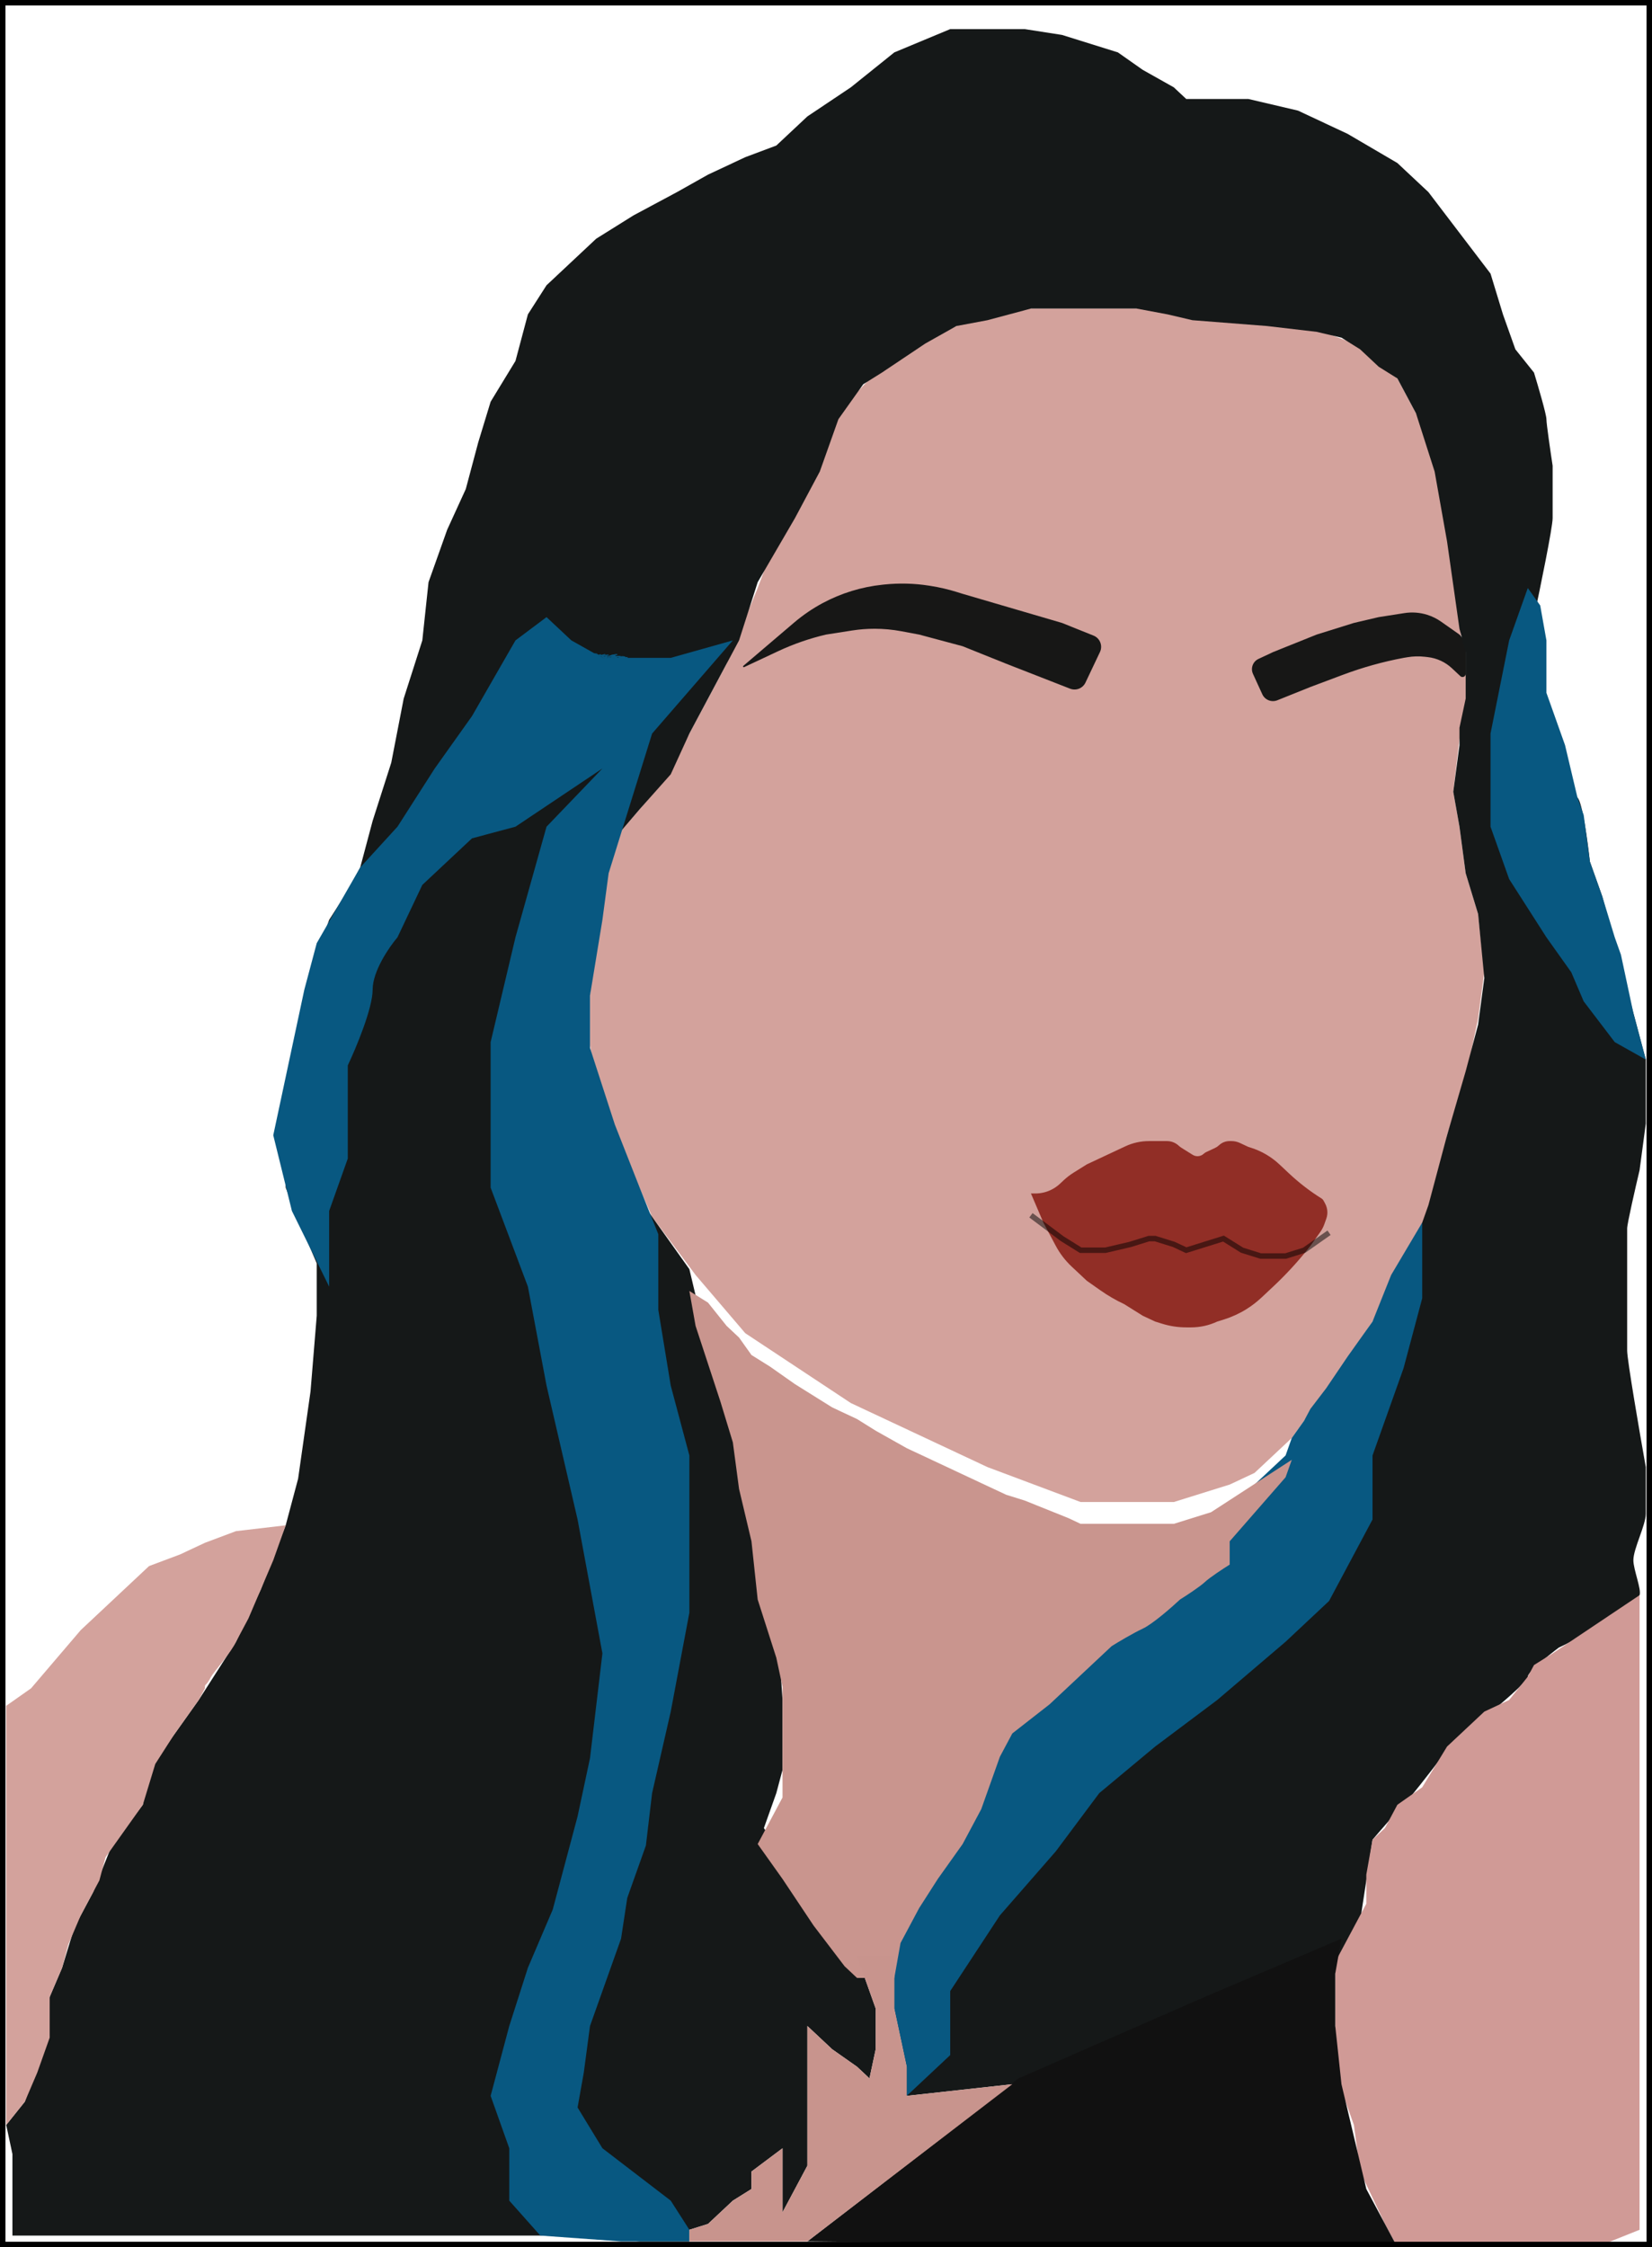 <svg width="303" height="412" viewBox="0 0 303 412" fill="none" xmlns="http://www.w3.org/2000/svg">
<path d="M119.605 223.078L109.353 199.596L108.214 191.553V182.518L109.353 170.777L112.771 153.699L121.884 143.026L133.275 121.679L138.97 107.803L145.805 89.658L151.5 77.917L160.613 68.311L168.587 62.974L175.421 59.772L181.117 57.637L187.951 56.57H198.203H209.594L226.681 58.705L242.628 60.839L248.323 62.974L256.297 69.378L261.993 80.052L264.271 90.725L266.549 105.668L267.688 114.207L268.827 123.813V129.15L267.688 135.554L266.549 145.161L267.688 151.565L268.827 160.104L271.105 167.575L272.244 178.249L271.105 186.788L268.827 197.461L265.41 208.135L263.132 220.943L261.993 222.01L258.575 230.549L251.741 242.29L243.767 254.031L236.932 263.637L230.098 270.041L225.541 272.176L215.29 275.378H198.203L181.117 268.974L156.056 257.233L136.692 244.425L127.579 233.751L119.605 223.078Z" fill="#D3A29C"/>
<path d="M162.224 107.161L161.872 107.198C158.032 107.597 154.306 108.741 150.901 110.563C149.028 111.567 147.267 112.768 145.649 114.146L141.818 117.409L138.685 120.078L137.119 121.412L136.336 122.079C136.213 122.184 136.338 122.378 136.484 122.31L137.831 121.679L140.109 120.611L142.706 119.395C145.523 118.075 148.471 117.052 151.5 116.342L156.285 115.595C157.649 115.382 159.028 115.275 160.409 115.275C162.06 115.275 163.708 115.428 165.331 115.732L168.586 116.342L176.56 118.477L184.534 121.679L196.277 126.264C197.362 126.687 198.59 126.2 199.089 125.148L199.975 123.28L201.747 119.544C202.296 118.387 201.756 117.006 200.567 116.529L200.101 116.342L197.444 115.275L194.786 114.207L176.56 108.87L175.538 108.551C173.943 108.053 172.314 107.674 170.663 107.416L170.365 107.369C167.672 106.949 164.935 106.879 162.224 107.161Z" fill="#171716"/>
<path d="M264.307 113.966L267.688 116.342C268.415 117.023 268.827 117.974 268.827 118.97V123.547C268.827 124.053 268.223 124.315 267.853 123.969L267.688 123.813L266.309 122.521C265.713 121.963 265.033 121.502 264.294 121.156C263.524 120.795 262.7 120.564 261.855 120.47L261.27 120.405C260.238 120.291 259.195 120.319 258.17 120.49L257.436 120.611C253.646 121.322 249.925 122.359 246.315 123.713L246.045 123.813L240.35 125.948L234.282 128.385C233.215 128.813 232 128.328 231.522 127.282L230.667 125.415L229.813 123.547C229.34 122.512 229.789 121.29 230.819 120.807L233.515 119.544L241.489 116.342L248.323 114.207L252.88 113.14L257.597 112.403C258.99 112.186 260.414 112.291 261.76 112.712C262.669 112.995 263.528 113.419 264.307 113.966Z" fill="#171716"/>
<path d="M216.691 210.433L218.748 211.719C219.395 212.123 220.233 212.041 220.79 211.519C220.919 211.398 221.067 211.299 221.227 211.224L222.858 210.459C223.126 210.333 223.373 210.166 223.589 209.964C224.112 209.474 224.8 209.202 225.516 209.202H225.86C226.4 209.202 226.934 209.321 227.424 209.55L228.959 210.269L229.396 210.406C231.357 211.019 233.155 212.067 234.654 213.472L236.465 215.168C238.291 216.879 240.279 218.409 242.402 219.734C242.55 219.827 242.671 219.957 242.753 220.111L243.057 220.68C243.509 221.528 243.583 222.526 243.262 223.431L242.901 224.445C242.72 224.954 242.469 225.436 242.156 225.876L240.35 228.415L239.859 229.028C237.91 231.462 235.79 233.754 233.515 235.886L231.367 237.899C230.523 238.69 229.604 239.397 228.623 240.009C227.333 240.815 225.946 241.452 224.494 241.906L223.263 242.29C221.763 242.993 220.126 243.358 218.469 243.358H217.568C216.058 243.358 214.556 243.129 213.115 242.678L211.872 242.29L209.594 241.223L206.177 239.088C204.661 238.378 203.21 237.537 201.84 236.574L199.342 234.819L196.551 232.204C195.382 231.108 194.401 229.828 193.647 228.415L191.368 224.145L189.09 218.808H189.9C190.867 218.808 191.823 218.596 192.699 218.185C193.327 217.891 193.904 217.499 194.411 217.025L195.057 216.419C195.634 215.878 196.262 215.395 196.933 214.976L199.342 213.472L201.62 212.404L203.898 211.337L206.177 210.269L206.392 210.169C207.751 209.532 209.233 209.202 210.733 209.202H213.011H214.037C214.842 209.202 215.616 209.508 216.203 210.058C216.353 210.199 216.516 210.324 216.691 210.433Z" fill="#912E26"/>
<g filter="url(#filter0_i_211_35)">
<path d="M189.09 218.808L194.786 223.078L198.203 225.212H202.759L207.316 224.145L210.733 223.078H211.872L215.289 224.145L217.568 225.212L220.985 224.145L224.402 223.078L227.82 225.212L231.237 226.28H235.793L239.211 225.212L243.767 222.01" stroke="black" stroke-opacity="0.5"/>
</g>
<path d="M189.09 56.57H192.508H195.925H199.342H203.899H208.455L214.15 57.637L218.707 58.705L232.376 59.772L241.489 60.839L246.045 61.907L249.462 64.041L252.88 67.243L256.297 69.378L259.714 75.782L263.132 86.456L265.41 99.264L267.688 115.275L268.827 119.544V128.083L267.688 133.42V136.622L266.549 145.161L267.688 151.565L268.827 160.104L271.105 167.575L272.244 179.316L271.105 187.855L268.827 196.394L265.41 208.135L261.993 220.943L260.853 224.145L257.436 234.819L248.323 247.627L240.35 260.435L238.072 265.772L233.515 273.243L230.098 279.648L223.263 286.052L214.15 291.389L209.594 295.658L200.481 302.062L192.508 310.601L185.673 317.005L179.978 326.611L175.421 337.285L167.447 344.756L164.03 356.497V368.238L166.308 378.912V384.249L185.673 382.114H203.899C209.214 381.758 220.074 381.047 220.985 381.047C221.896 381.047 229.718 377.489 233.515 375.71L247.184 358.632L249.462 352.228L251.741 337.285C253.259 335.506 256.525 331.735 257.436 330.881C258.347 330.027 262.372 324.832 264.271 322.342L272.244 314.87C274.902 312.736 280.218 308.253 280.218 307.399C280.218 306.545 284.015 303.485 285.914 302.062C287.432 301.351 290.698 299.714 291.609 298.86C292.52 298.006 299.203 294.591 300.722 292.456C301.102 291.389 299.583 287.76 299.583 286.052C299.583 283.917 301.861 279.648 301.861 277.513V268.974C300.722 262.57 298.444 249.335 298.444 247.627V234.819V225.212C298.444 224.359 299.962 217.741 300.722 214.539L301.861 206V199.596V194.259L298.444 181.451L296.165 172.912L293.887 164.373L291.609 157.969C291.229 154.411 290.242 147.082 289.331 146.228C288.42 145.374 287.432 140.891 287.053 138.756L283.635 128.083L281.357 113.14C282.496 107.803 284.775 96.703 284.775 94.995V85.389C284.395 82.898 283.635 77.704 283.635 76.85C283.635 75.996 282.117 70.801 281.357 68.311L277.94 64.041L275.662 57.637L273.384 50.166L267.688 42.694L261.993 35.223L256.297 29.886L247.184 24.549L238.072 20.28L228.959 18.145H224.402H217.568L215.29 16.01L209.594 12.808L205.038 9.606L194.786 6.404L187.951 5.337H174.282L164.03 9.606L156.056 16.01L148.083 21.347L142.387 26.684L136.692 28.819L129.857 32.021L124.162 35.223L116.188 39.492L109.353 43.762L104.797 48.031L100.241 52.3L96.823 57.637L94.545 66.176L89.989 73.648L87.711 81.119L85.432 89.658L82.015 97.129L78.598 106.736L77.459 117.409L74.041 128.083L71.763 139.824L68.346 150.497L66.068 159.036L63.789 163.306L60.372 168.642L56.955 178.249L54.677 189.99L52.399 200.663V208.135V217.741L55.816 226.28L58.094 231.617V241.223L56.955 255.098L54.677 271.109L52.399 279.648L47.842 291.389L43.286 300.995L39.868 306.332L36.451 311.668L31.895 318.072L27.338 324.477L26.199 330.881L20.504 338.352L17.087 346.891L13.669 353.295L11.391 360.767L9.113 366.104L7.974 375.71L4.556 385.316L1.139 389.585L2.278 394.922V400.259V409.865H4.556H17.087H28.477H105.936L117.327 410.933H124.162H126.44V408.798L129.857 407.73L134.414 403.461L137.831 401.326V398.124L143.526 393.855V398.124V405.596L145.805 401.326L148.083 397.057V386.383V381.047V375.71V371.44L152.639 375.71L157.196 378.912L159.474 381.047L160.613 375.71V368.238L157.196 358.632L152.639 353.295L148.083 346.891L143.526 340.487L140.109 335.15L142.387 328.746L143.526 324.477V311.668L142.387 294.591L137.831 275.378L132.135 251.896L128.718 242.29L126.44 232.684L119.605 223.078L108.214 206L105.936 195.326L103.658 184.653V177.181L105.936 168.642L110.493 156.902L112.771 153.699L117.327 148.363L123.023 141.959L126.44 134.487L129.857 128.083L135.553 117.409L138.97 106.736L145.805 94.995L150.361 86.456L153.778 76.85L158.335 70.446L161.752 68.311L169.726 62.974L175.421 59.772L181.117 58.705L189.09 56.57Z" fill="#151818"/>
<path d="M94.545 171.844L100.241 151.565L110.492 140.891L94.545 151.565L86.571 153.699L83.154 156.901L77.459 162.238L72.902 171.844C71.383 173.623 68.346 178.035 68.346 181.451C68.346 184.866 65.308 192.124 63.789 195.326V202.798V212.404L60.372 222.01V229.482V235.886L53.538 222.01L50.12 208.135L52.398 197.461L55.816 181.451L58.094 172.912L66.068 159.036L72.902 151.565L79.737 140.891L86.571 131.285L94.545 117.409L100.241 113.14L104.797 117.409L110.492 120.611H115.049H123.022L134.413 117.409L119.605 134.487L111.632 160.104L110.492 168.642L108.214 182.518V192.124L112.771 206.178L117.327 217.741L120.744 226.28V240.155L123.022 254.031L126.44 266.839V284.984V295.658L123.022 313.803L119.605 328.746L118.466 338.352L115.049 347.958L113.91 355.43L110.492 365.036L108.214 371.44L107.075 379.979L105.936 386.383L110.492 393.855L123.022 403.461L126.44 408.798V410.933H113.91L99.101 409.865L93.406 403.461V393.855L89.989 384.249L93.406 371.44L96.823 360.767L101.38 350.093L103.658 341.554L105.936 333.015L108.214 322.342L110.492 303.129L105.936 278.58L100.241 254.031L96.823 235.886L89.989 217.741V202.798V191.057L94.545 171.844Z" fill="#085881"/>
<path d="M276.801 117.409L280.218 107.803L282.496 111.005L283.635 117.409V127.015L287.053 136.622L289.331 146.228L290.47 149.43L291.609 157.969L293.887 164.373L296.165 171.844L297.304 175.047L299.583 185.72L301.861 194.259L296.165 191.057L290.47 183.585L288.192 178.249L283.635 171.844L276.801 161.171L273.383 151.565V134.487L276.801 117.409Z" fill="#085881"/>
<path d="M220.985 284.984L228.959 273.243L235.793 266.839L236.932 263.637L239.21 260.435L240.35 258.3L243.228 254.536L247.184 248.694L249.462 245.492L251.741 242.29L255.158 233.751L260.853 224.145V238.021L257.436 250.829L251.741 266.839V278.58L243.767 293.523L235.793 300.995L223.263 311.668L211.872 320.207L201.62 328.746L193.647 339.42L183.395 351.161L174.282 365.036V376.777L166.308 384.249V378.912L164.03 368.238V357.565L167.447 344.756L174.282 337.285L181.116 325.544L183.395 313.803L189.09 308.466L197.064 303.129L208.455 293.523L216.428 288.186L220.985 284.984Z" fill="#085881"/>
<path d="M110.501 120.725C110.63 120.534 110.855 120.459 111.086 120.459C111.182 120.459 111.289 120.423 111.289 120.533C111.289 120.615 111.224 120.696 111.131 120.696C111.11 120.696 110.914 120.706 110.981 120.643C111.017 120.61 111.235 120.611 111.289 120.605C111.431 120.591 111.289 120.521 111.219 120.518C111.153 120.516 111.087 120.518 111.021 120.518C110.778 120.518 110.552 120.598 110.311 120.607C110.02 120.618 110.256 120.607 110.415 120.607C110.474 120.607 111 120.612 110.939 120.564C110.796 120.453 110.618 120.407 110.455 120.331C110.368 120.291 110.809 120.45 110.713 120.458C110.383 120.482 110.016 120.43 109.709 120.318C109.39 120.202 109.887 120.364 109.952 120.389C110.085 120.439 110.212 120.497 110.34 120.558C110.453 120.612 110.462 120.614 110.368 120.535C110.185 120.382 109.999 120.251 109.789 120.134C109.747 120.111 109.999 120.124 110.052 120.157C110.229 120.268 109.649 120.026 109.456 119.941C109.411 119.921 109.386 119.908 109.442 119.952C109.555 120.039 109.673 120.119 109.8 120.187C109.999 120.293 110.075 120.249 110.297 120.275C110.471 120.296 110.639 120.338 110.806 120.387C110.89 120.412 111.137 120.462 111.051 120.482C110.792 120.543 110.402 120.307 110.156 120.246C110.118 120.237 110.003 120.22 110.042 120.223C110.251 120.239 110.453 120.304 110.651 120.364C110.727 120.387 111.43 120.61 110.988 120.535C110.883 120.517 110.521 120.412 110.856 120.448C111.036 120.467 111.215 120.49 111.394 120.512C111.441 120.518 111.617 120.539 111.675 120.548C111.701 120.552 111.77 120.552 111.752 120.571C111.702 120.623 111.505 120.545 111.778 120.599C111.944 120.632 112.104 120.686 112.27 120.719C112.352 120.735 112.104 120.715 112.022 120.709C111.867 120.698 111.713 120.684 111.559 120.673C111.352 120.658 111.664 120.65 111.682 120.647C111.894 120.608 112.077 120.578 112.295 120.578C112.457 120.578 111.97 120.576 111.808 120.578C111.785 120.578 111.762 120.578 111.739 120.578C111.709 120.578 111.8 120.578 111.831 120.578C111.943 120.578 112.015 120.572 112.111 120.517C112.19 120.471 112.25 120.427 112.344 120.43C112.406 120.431 112.474 120.445 112.533 120.461C112.592 120.477 112.474 120.492 112.474 120.492C112.392 120.536 112.36 120.55 112.249 120.548C112.142 120.546 112.463 120.468 112.507 120.459C112.646 120.431 112.764 120.387 112.891 120.348C113.166 120.263 114.05 120.312 113.76 120.312C113.458 120.312 113.157 120.312 112.856 120.312C112.533 120.312 113.034 120.312 113.09 120.312C113.255 120.312 113.42 120.312 113.584 120.312C113.635 120.312 113.779 120.304 113.735 120.328C113.466 120.475 113.064 120.439 112.771 120.543C112.656 120.584 113.134 120.581 113.185 120.584C113.264 120.589 113.341 120.597 113.42 120.605C113.436 120.607 113.102 120.607 113.082 120.607C112.953 120.607 112.343 120.607 112.827 120.607C113.11 120.607 113.393 120.606 113.675 120.607C113.746 120.607 113.93 120.585 113.886 120.637C113.796 120.74 113.274 120.689 113.141 120.694C113.115 120.695 112.987 120.697 113.139 120.696C113.378 120.694 113.616 120.684 113.854 120.666C114.018 120.654 114.452 120.651 114.04 120.622C113.928 120.614 113.747 120.637 113.644 120.589C113.557 120.548 113.826 120.516 113.923 120.504C114.105 120.48 114.288 120.46 114.471 120.443C114.5 120.44 114.821 120.432 114.576 120.43C114.239 120.427 113.232 120.43 113.567 120.394C113.857 120.362 114.189 120.338 114.48 120.372C114.597 120.386 114.011 120.43 114.129 120.43C114.289 120.43 114.767 120.404 114.608 120.4C114.146 120.389 113.683 120.4 113.222 120.4C113.105 120.4 112.757 120.4 112.873 120.4C113.053 120.4 113.233 120.4 113.413 120.4C113.595 120.4 113.777 120.398 113.959 120.4C114.043 120.401 114.034 120.417 113.949 120.436C113.838 120.462 113.197 120.518 113.628 120.518C113.875 120.518 114.122 120.518 114.369 120.518C114.51 120.518 114.743 120.481 114.884 120.525C115.097 120.591 114.437 120.548 114.213 120.548C113.999 120.548 114.218 120.548 114.28 120.548C114.511 120.548 114.744 120.554 114.974 120.532C115.368 120.493 114.659 120.514 114.597 120.518C114.416 120.531 114.222 120.528 114.043 120.563C113.847 120.601 114.442 120.603 114.643 120.605C114.676 120.606 115.163 120.621 115.102 120.63C114.679 120.695 114.201 120.665 113.774 120.666C113.532 120.667 113.29 120.666 113.048 120.666C113.021 120.666 112.592 120.666 112.917 120.666C113.151 120.666 113.854 120.639 113.619 120.637C113.212 120.632 112.804 120.637 112.396 120.637C112.331 120.637 112.246 120.646 112.37 120.615C112.539 120.573 112.713 120.535 112.878 120.481C112.917 120.468 112.798 120.46 112.757 120.459C112.641 120.457 112.504 120.464 112.396 120.413C112.375 120.403 112.509 120.327 112.447 120.289C112.381 120.247 112.238 120.3 112.176 120.275C112.126 120.256 111.96 120.258 112.015 120.253C112.183 120.237 112.349 120.221 112.516 120.193C112.573 120.184 113.104 120.134 112.794 120.134C112.611 120.134 112.457 120.129 112.281 120.088C112.256 120.083 112.18 120.075 112.205 120.075C112.36 120.075 112.511 120.043 112.663 120.016C112.817 119.989 113.009 119.933 113.167 119.973C113.211 119.984 113.219 120.013 113.174 120.029C112.958 120.108 112.666 120.111 112.439 120.134C112.26 120.152 111.741 120.159 111.908 120.221C112.035 120.269 112.266 120.223 112.403 120.223C112.655 120.223 112.341 120.325 112.246 120.335C112.176 120.341 111.979 120.399 112.118 120.341C112.133 120.335 111.981 120.31 112.169 120.282C112.26 120.269 112.815 120.182 112.861 120.284C112.885 120.338 112.245 120.334 112.183 120.348C112.087 120.37 111.993 120.411 111.899 120.44C111.839 120.458 111.667 120.494 111.727 120.512C111.875 120.555 111.901 120.516 111.683 120.533C111.38 120.557 111.532 120.524 111.727 120.469C111.884 120.425 112.125 120.369 112.246 120.256C112.269 120.234 111.758 120.281 111.738 120.285C111.546 120.324 111.361 120.389 111.168 120.42C111.047 120.439 110.948 120.433 111.163 120.412C111.357 120.392 111.552 120.372 111.745 120.341C111.749 120.34 112.047 120.262 112.036 120.259C111.764 120.194 111.398 120.318 111.123 120.338C111.042 120.344 111.005 120.342 111.088 120.289C111.238 120.191 111.412 120.129 111.576 120.057C111.695 120.006 111.636 120.025 111.562 120.039C111.358 120.077 111.154 120.116 110.949 120.151C110.876 120.163 110.698 120.215 110.62 120.182C110.551 120.153 110.719 120.02 110.741 120.008C110.794 119.978 110.864 119.958 110.925 119.947C111.037 119.928 110.71 120.02 110.599 120.046C110.34 120.107 110.077 120.162 109.814 120.203C109.78 120.208 109.564 120.251 109.698 120.167C109.746 120.137 110.211 119.931 110.175 120.003C110.144 120.064 109.866 120.139 110.091 120.128C110.464 120.109 110.83 120.111 111.203 120.134C111.437 120.149 111.271 120.197 111.263 120.179C111.245 120.137 111.414 120.098 111.223 120.082C111.097 120.071 110.966 120.081 110.841 120.092C110.837 120.092 110.585 120.131 110.597 120.136C110.73 120.194 111.166 120.253 111.019 120.253C110.598 120.253 110.182 120.19 109.763 120.154C109.756 120.153 109.296 120.109 109.555 120.105C109.584 120.104 109.85 120.085 109.7 120.062C109.59 120.045 108.915 120.085 109.29 119.931C109.353 119.905 109.428 119.898 109.488 119.868C109.512 119.856 109.222 119.845 109.204 119.845C109.137 119.848 108.957 119.822 109.004 119.867C109.028 119.889 109.14 119.868 109.106 119.868C108.77 119.868 108.433 119.868 108.097 119.868C108.079 119.868 108.027 119.87 108.044 119.868C108.117 119.86 108.09 119.866 108.184 119.849C108.329 119.822 108.474 119.798 108.619 119.773C108.874 119.729 108.101 119.75 107.841 119.75C107.768 119.75 107.559 119.75 107.624 119.717C107.755 119.651 107.928 119.637 108.072 119.606C108.457 119.523 107.906 119.617 107.81 119.632C107.697 119.65 107.379 119.779 107.379 119.602" stroke="#085881" stroke-width="0.1" stroke-linecap="round"/>
<g filter="url(#filter1_i_211_35)">
<path d="M132.135 252.964L127.579 239.088L126.44 232.684L129.857 234.819L133.274 239.088L134.414 240.155L135.553 241.223L137.831 244.425L141.248 246.56L145.804 249.762L152.639 254.031L157.195 256.166L160.613 258.301L166.308 261.503L170.865 263.637L175.421 265.772L179.977 267.907L184.534 270.041L187.951 271.109L195.925 274.311L198.203 275.378H202.759H207.316H210.733H215.289L218.707 274.311L222.124 273.244L236.932 263.637L235.793 266.839L225.541 278.58V282.85C224.402 283.561 221.896 285.198 220.985 286.052C220.074 286.906 217.568 288.542 216.429 289.254C214.91 290.677 211.417 293.737 209.594 294.591C207.771 295.445 205.038 297.081 203.898 297.793L198.203 303.13L192.507 308.466L185.673 313.803L183.395 318.073L179.977 327.679L176.56 334.083L172.004 340.487L168.586 345.824L165.169 352.228L164.03 358.632H157.195L154.917 356.497L149.222 349.026L143.526 340.487L138.97 334.083L142.387 327.679L143.526 325.544V321.275V313.803V305.264L142.387 299.927L138.97 289.254L137.831 278.58L135.553 268.974L134.414 260.435L132.135 252.964Z" fill="#C9958E"/>
</g>
<path d="M43.286 280.715L52.399 279.648L51.26 282.85L50.12 286.052L47.842 291.389L45.564 296.725L43.286 300.995C42.526 302.774 39.137 306.635 38.729 307.399C37.59 309.534 37.59 308.466 37.59 309.534L36.451 311.668L31.895 318.072L28.477 323.409L26.199 330.881L19.365 340.487L18.226 344.756L14.808 351.161L12.53 356.497L11.391 360.767L9.113 366.104V373.575L6.835 379.979L4.556 385.316L1.139 389.585V312.736L5.696 309.534L10.252 304.197L14.808 298.86L19.365 294.591L23.921 290.321L27.338 287.119L33.034 284.984L37.59 282.85L43.286 280.715Z" fill="#D3A29C"/>
<path d="M284.774 303.13L300.722 292.456V349.026V408.798L292.748 412H287.053H279.079H271.105H256.297L254.019 407.731L249.462 398.124L248.323 389.586L246.045 383.181L244.906 377.845V372.508V367.171V359.7L248.323 353.295L250.601 349.026V343.689L251.741 337.285L254.019 335.15L256.297 330.881L260.853 327.679L265.41 320.207L272.244 313.803L276.801 311.668L280.218 307.399L281.357 305.264L284.774 303.13Z" fill="#D09A96"/>
<path d="M148.083 410.933L179.977 386.384L186.812 381.047L220.985 366.104L246.045 355.43L244.906 361.834V371.441L246.045 382.114L248.323 391.72L250.601 401.327L254.019 407.731L256.297 412L148.083 410.933Z" fill="#111111"/>
<path d="M185.673 382.114L148.083 410.933H126.44V408.798L129.857 407.73L134.414 403.461L137.831 401.326V400.259V398.124L143.526 393.855V405.596L148.083 397.057V371.44L152.639 375.71L157.195 378.912L159.474 381.047L160.613 375.71V368.238L157.195 358.632H164.03V362.901V368.238L166.308 378.912V384.249L185.673 382.114Z" fill="#C8948D"/>
<rect x="0.5" y="0.5" width="302" height="411" stroke="black"/>
<defs>
<filter id="filter0_i_211_35" x="188.79" y="218.408" width="55.264" height="12.372" filterUnits="userSpaceOnUse" color-interpolation-filters="sRGB">
<feFlood flood-opacity="0" result="BackgroundImageFix"/>
<feBlend mode="normal" in="SourceGraphic" in2="BackgroundImageFix" result="shape"/>
<feColorMatrix in="SourceAlpha" type="matrix" values="0 0 0 0 0 0 0 0 0 0 0 0 0 0 0 0 0 0 127 0" result="hardAlpha"/>
<feOffset dy="4"/>
<feGaussianBlur stdDeviation="30"/>
<feComposite in2="hardAlpha" operator="arithmetic" k2="-1" k3="1"/>
<feColorMatrix type="matrix" values="0 0 0 0 0.762 0 0 0 0 0.403 0 0 0 0 0.403 0 0 0 0.35 0"/>
<feBlend mode="darken" in2="shape" result="effect1_innerShadow_211_35"/>
</filter>
<filter id="filter1_i_211_35" x="126.44" y="232.684" width="110.492" height="129.948" filterUnits="userSpaceOnUse" color-interpolation-filters="sRGB">
<feFlood flood-opacity="0" result="BackgroundImageFix"/>
<feBlend mode="normal" in="SourceGraphic" in2="BackgroundImageFix" result="shape"/>
<feColorMatrix in="SourceAlpha" type="matrix" values="0 0 0 0 0 0 0 0 0 0 0 0 0 0 0 0 0 0 127 0" result="hardAlpha"/>
<feOffset dy="4"/>
<feGaussianBlur stdDeviation="3"/>
<feComposite in2="hardAlpha" operator="arithmetic" k2="-1" k3="1"/>
<feColorMatrix type="matrix" values="0 0 0 0 0.496 0 0 0 0 0.374 0 0 0 0 0.357 0 0 0 0.25 0"/>
<feBlend mode="normal" in2="shape" result="effect1_innerShadow_211_35"/>
</filter>
</defs>
</svg>
